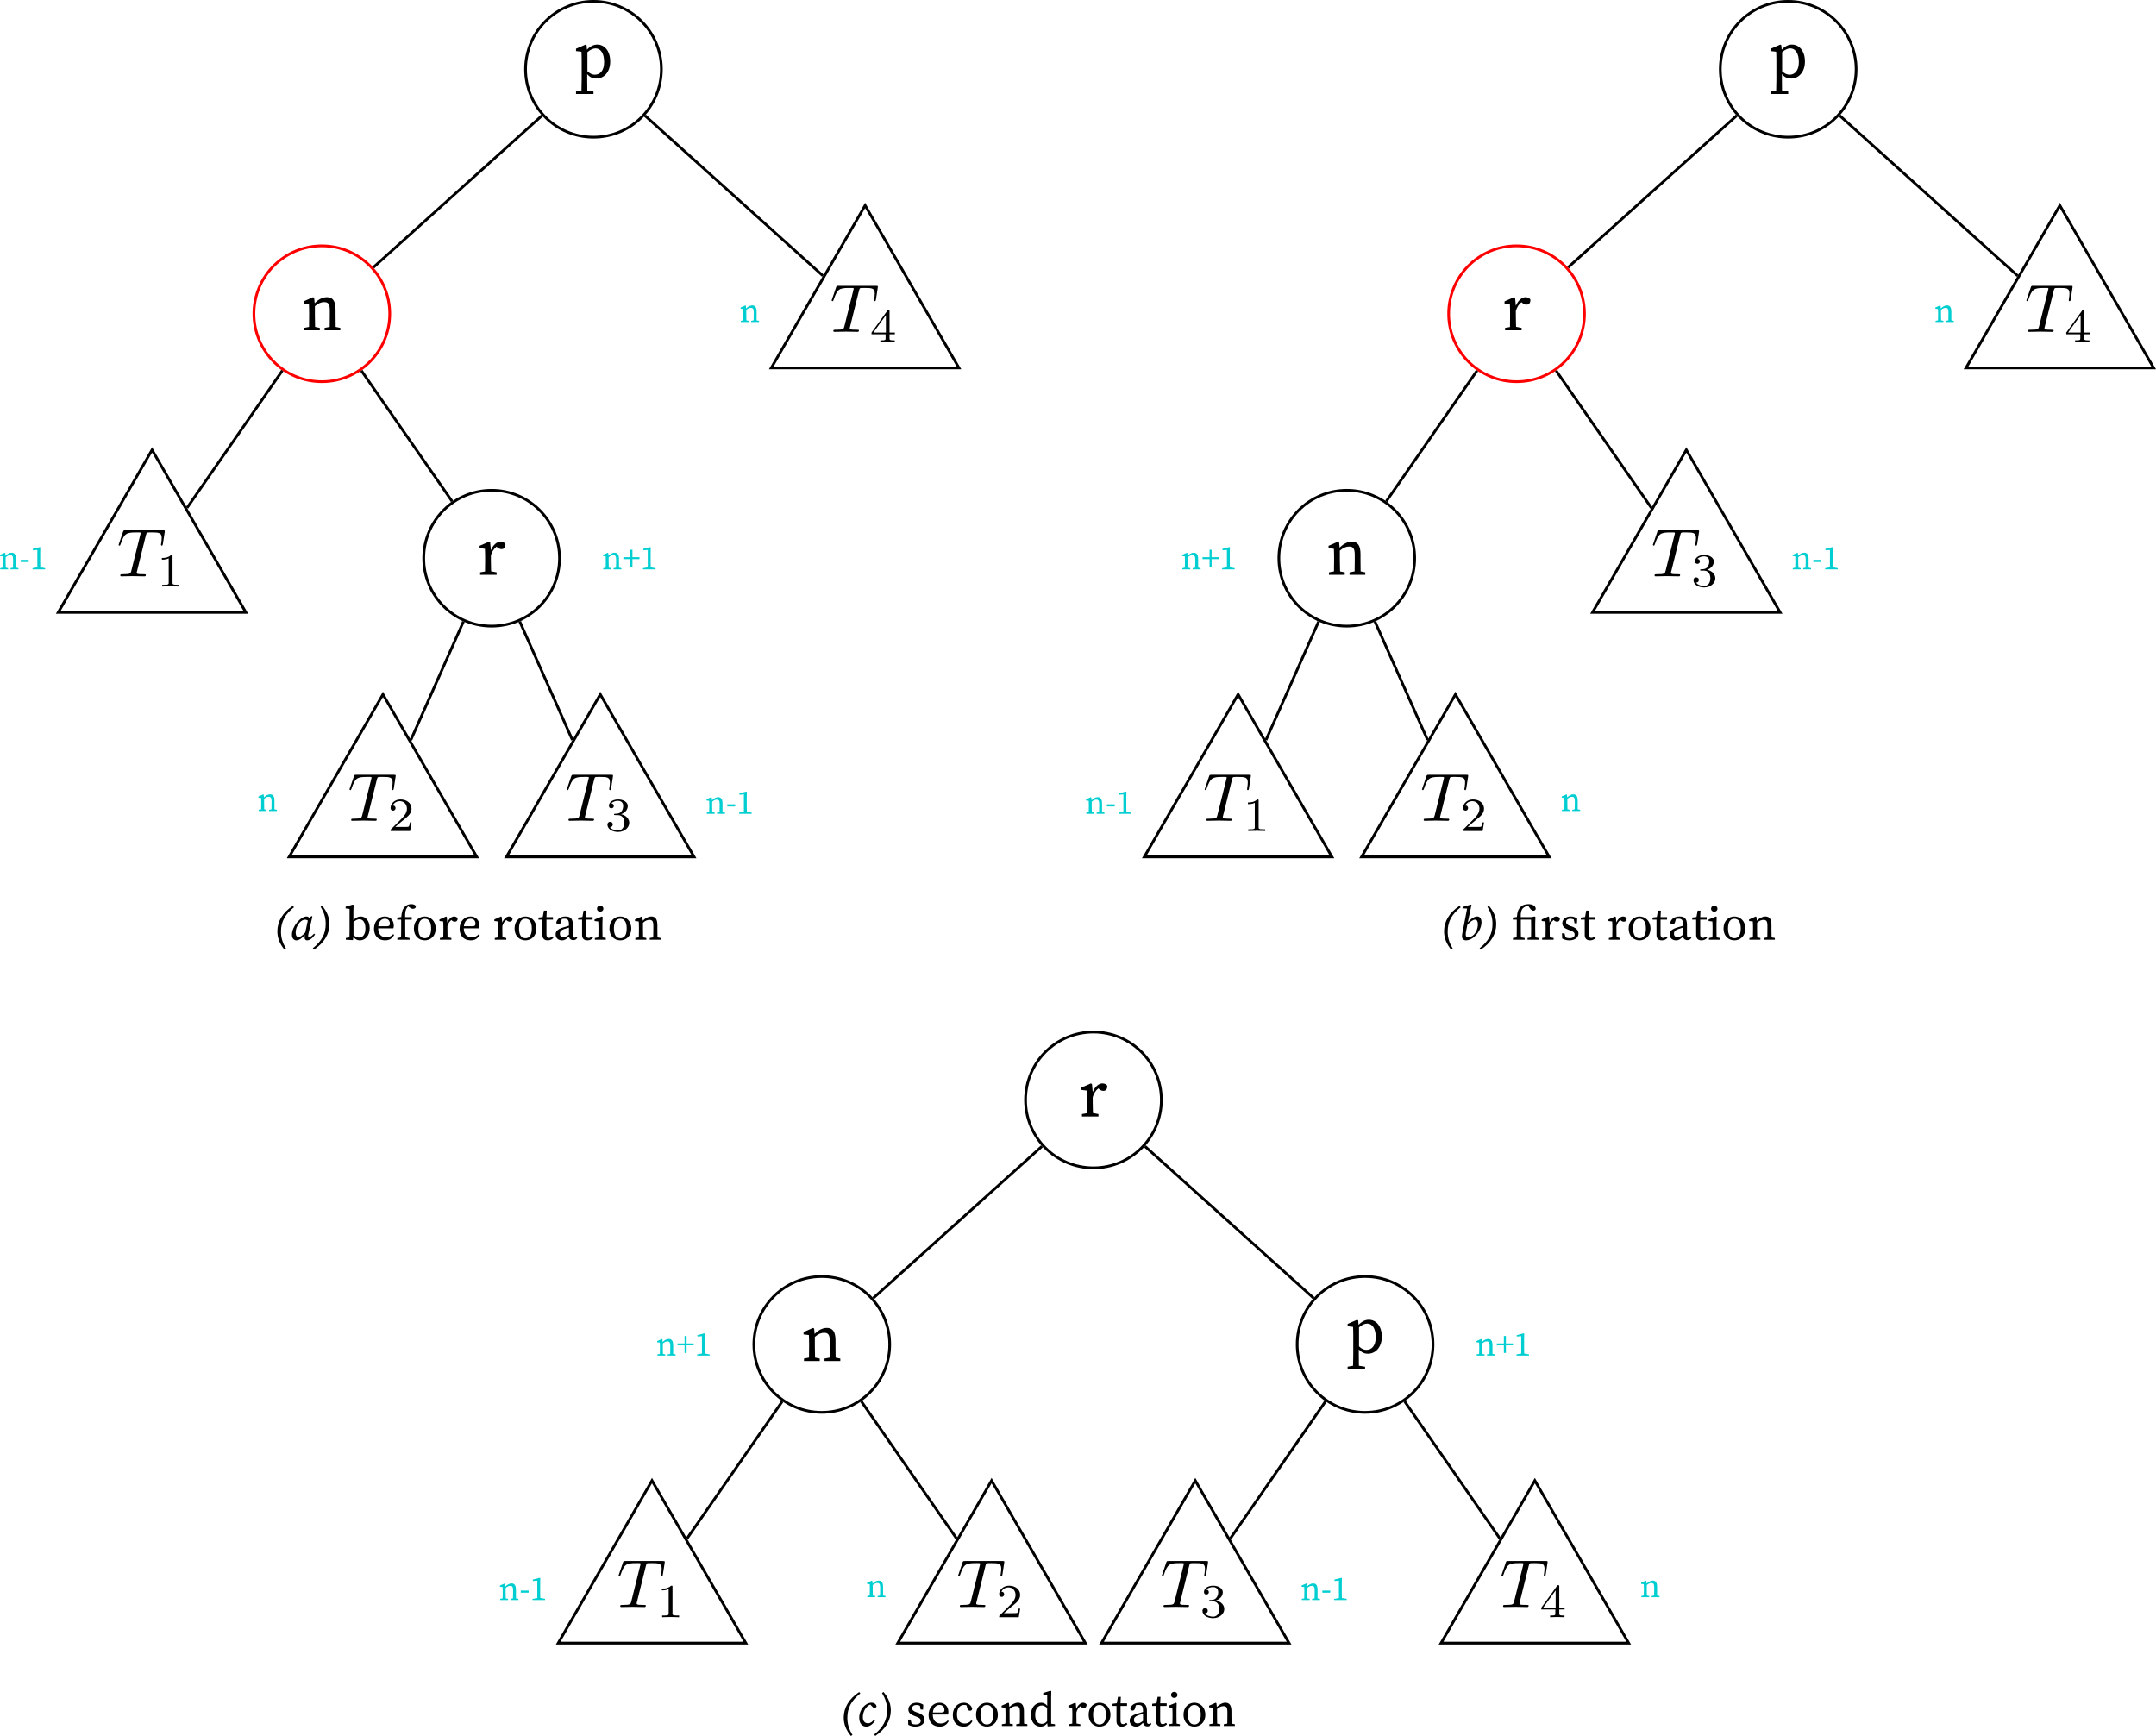 <?xml version="1.0" encoding="UTF-8" standalone="no"?>
<svg
   width="316.294pt"
   height="254.672pt"
   viewBox="0 0 316.294 254.672"
   version="1.1"
   id="svg153"
   sodipodi:docname="algo-zigzag-rotation-example-of-avl-tree.pdf"
   xmlns:inkscape="http://www.inkscape.org/namespaces/inkscape"
   xmlns:sodipodi="http://sodipodi.sourceforge.net/DTD/sodipodi-0.dtd"
   xmlns:xlink="http://www.w3.org/1999/xlink"
   xmlns="http://www.w3.org/2000/svg"
   xmlns:svg="http://www.w3.org/2000/svg">
  <sodipodi:namedview
     id="namedview153"
     pagecolor="#ffffff"
     bordercolor="#000000"
     borderopacity="0.25"
     inkscape:showpageshadow="2"
     inkscape:pageopacity="0.0"
     inkscape:pagecheckerboard="0"
     inkscape:deskcolor="#d1d1d1"
     inkscape:document-units="pt" />
  <defs
     id="defs31">
    <g
       id="g30">
      <g
         id="glyph-0-0">
        <path
           d="m 0.344,2.391 h 2.562 V 2.031 L 2,1.891 c 0,-0.562 -0.016,-1.094 -0.016,-1.625 v -0.781 C 2.406,-0.031 2.844,0.125 3.312,0.125 c 1.156,0 2.047,-0.969 2.047,-2.5 0,-1.547 -0.828,-2.484 -1.906,-2.484 -0.516,0 -1.016,0.234 -1.5,0.75 L 1.891,-4.766 1.75,-4.859 0.344,-4.25 v 0.344 l 0.797,0.094 c 0.016,0.391 0.031,0.688 0.031,1.234 V 0.281 c 0,0.531 -0.016,1.078 -0.031,1.609 L 0.344,2.031 Z m 2.875,-6.688 c 0.734,0 1.25,0.719 1.25,2 0,1.281 -0.609,1.859 -1.359,1.859 -0.375,0 -0.734,-0.156 -1.094,-0.516 V -3.75 c 0.5,-0.422 0.891,-0.547 1.203,-0.547 z m 0,0"
           id="path1" />
      </g>
      <g
         id="glyph-0-1">
        <path
           d="m 0.406,0 h 2.312 V -0.359 L 2.031,-0.5 C 2.016,-1 2,-1.656 2,-2.094 v -1.453 c 0.516,-0.422 0.906,-0.594 1.359,-0.594 0.594,0 0.828,0.281 0.828,1.203 v 0.844 c 0,0.453 -0.016,1.109 -0.016,1.594 l -0.75,0.141 V 0 h 2.312 V -0.359 L 5.047,-0.5 C 5.031,-1 5.031,-1.641 5.031,-2.094 v -0.922 c 0,-1.312 -0.422,-1.844 -1.281,-1.844 -0.625,0 -1.297,0.359 -1.781,0.891 L 1.891,-4.766 1.734,-4.859 0.344,-4.25 v 0.344 L 1.125,-3.812 c 0.016,0.391 0.031,0.688 0.031,1.234 V -2.094 C 1.156,-1.641 1.141,-1 1.141,-0.5 L 0.406,-0.359 Z m 0,0"
           id="path2" />
      </g>
      <g
         id="glyph-0-2">
        <path
           d="M 0.422,0 H 2.844 v -0.359 l -0.812,-0.156 C 2.016,-1 2,-1.656 2,-2.094 v -0.75 C 2.172,-3.406 2.438,-3.828 2.828,-4.125 l 0.125,0.109 c 0.188,0.156 0.375,0.25 0.609,0.25 0.391,0 0.578,-0.266 0.578,-0.734 -0.109,-0.219 -0.406,-0.359 -0.719,-0.359 -0.531,0 -1.094,0.469 -1.422,1.266 L 1.891,-4.766 1.734,-4.859 0.344,-4.25 v 0.344 L 1.125,-3.812 c 0.016,0.391 0.031,0.688 0.031,1.234 v 0.484 c 0,0.453 -0.016,1.109 -0.016,1.609 l -0.719,0.125 z m 0,0"
           id="path3" />
      </g>
      <g
         id="glyph-1-0">
        <path
           d="m 4.25,-6.047 c 0.078,-0.281 0.109,-0.344 0.234,-0.375 0.094,-0.016 0.422,-0.016 0.625,-0.016 1.016,0 1.453,0.031 1.453,0.812 0,0.156 -0.031,0.547 -0.078,0.797 0,0.047 -0.031,0.156 -0.031,0.188 0,0.062 0.031,0.141 0.125,0.141 0.109,0 0.125,-0.078 0.156,-0.234 L 7,-6.469 C 7.016,-6.516 7.016,-6.609 7.016,-6.641 7.016,-6.75 6.922,-6.75 6.75,-6.75 H 1.219 c -0.234,0 -0.25,0.016 -0.328,0.203 l -0.594,1.75 c 0,0.016 -0.062,0.156 -0.062,0.188 0,0.047 0.062,0.109 0.125,0.109 0.094,0 0.109,-0.062 0.172,-0.219 C 1.062,-6.266 1.328,-6.438 2.797,-6.438 H 3.188 c 0.281,0 0.281,0.031 0.281,0.125 0,0.047 -0.031,0.172 -0.047,0.203 L 2.094,-0.781 C 2,-0.422 1.969,-0.312 0.906,-0.312 c -0.359,0 -0.422,0 -0.422,0.188 C 0.484,0 0.594,0 0.656,0 c 0.266,0 0.547,-0.016 0.812,-0.016 0.281,0 0.578,-0.016 0.859,-0.016 0.281,0 0.547,0.016 0.828,0.016 C 3.438,-0.016 3.734,0 4.016,0 c 0.094,0 0.219,0 0.219,-0.203 0,-0.109 -0.078,-0.109 -0.344,-0.109 -0.234,0 -0.375,0 -0.625,-0.016 -0.297,-0.031 -0.375,-0.062 -0.375,-0.219 0,-0.016 0,-0.062 0.047,-0.203 z m 0,0"
           id="path4" />
      </g>
      <g
         id="glyph-2-0">
        <path
           d="m 2.328,-4.438 c 0,-0.188 0,-0.188 -0.203,-0.188 -0.453,0.438 -1.078,0.438 -1.359,0.438 v 0.25 c 0.156,0 0.625,0 1,-0.188 v 3.547 c 0,0.234 0,0.328 -0.688,0.328 H 0.812 V 0 c 0.125,0 0.984,-0.031 1.234,-0.031 0.219,0 1.094,0.031 1.25,0.031 V -0.25 H 3.031 c -0.703,0 -0.703,-0.094 -0.703,-0.328 z m 0,0"
           id="path5" />
      </g>
      <g
         id="glyph-2-1">
        <path
           d="M 3.516,-1.266 H 3.281 c -0.016,0.156 -0.094,0.562 -0.188,0.625 C 3.047,-0.594 2.516,-0.594 2.406,-0.594 H 1.125 c 0.734,-0.641 0.984,-0.844 1.391,-1.172 0.516,-0.406 1,-0.844 1,-1.5 0,-0.844 -0.734,-1.359 -1.625,-1.359 -0.859,0 -1.453,0.609 -1.453,1.25 0,0.344 0.297,0.391 0.375,0.391 0.156,0 0.359,-0.125 0.359,-0.375 0,-0.125 -0.047,-0.375 -0.406,-0.375 C 0.984,-4.219 1.453,-4.375 1.781,-4.375 c 0.703,0 1.062,0.547 1.062,1.109 0,0.609 -0.438,1.078 -0.656,1.328 L 0.516,-0.266 C 0.438,-0.203 0.438,-0.188 0.438,0 h 2.875 z m 0,0"
           id="path6" />
      </g>
      <g
         id="glyph-2-2">
        <path
           d="m 1.906,-2.328 c 0.547,0 0.938,0.375 0.938,1.125 0,0.859 -0.516,1.125 -0.906,1.125 -0.281,0 -0.906,-0.078 -1.188,-0.5 0.328,0 0.406,-0.234 0.406,-0.391 0,-0.219 -0.172,-0.375 -0.391,-0.375 -0.188,0 -0.391,0.125 -0.391,0.406 0,0.656 0.719,1.078 1.562,1.078 0.969,0 1.641,-0.656 1.641,-1.344 0,-0.547 -0.438,-1.094 -1.203,-1.25 0.719,-0.266 0.984,-0.781 0.984,-1.219 0,-0.547 -0.625,-0.953 -1.406,-0.953 -0.766,0 -1.359,0.375 -1.359,0.938 0,0.234 0.156,0.359 0.359,0.359 0.219,0 0.359,-0.156 0.359,-0.344 0,-0.203 -0.141,-0.359 -0.359,-0.375 0.25,-0.297 0.719,-0.375 0.984,-0.375 0.312,0 0.75,0.156 0.75,0.75 0,0.297 -0.094,0.625 -0.281,0.828 -0.219,0.266 -0.422,0.281 -0.766,0.312 -0.172,0.016 -0.188,0.016 -0.219,0.016 -0.016,0 -0.078,0.016 -0.078,0.094 0,0.094 0.062,0.094 0.188,0.094 z m 0,0"
           id="path7" />
      </g>
      <g
         id="glyph-2-3">
        <path
           d="m 3.688,-1.141 v -0.25 H 2.906 V -4.5 c 0,-0.141 0,-0.203 -0.141,-0.203 -0.094,0 -0.125,0 -0.188,0.109 l -2.312,3.203 v 0.25 h 2.062 v 0.562 c 0,0.25 0,0.328 -0.578,0.328 H 1.562 V 0 C 1.922,-0.016 2.359,-0.031 2.609,-0.031 2.875,-0.031 3.312,-0.016 3.672,0 v -0.25 h -0.188 C 2.906,-0.25 2.906,-0.328 2.906,-0.578 v -0.562 z M 2.375,-3.938 v 2.547 H 0.531 Z m 0,0"
           id="path8" />
      </g>
      <g
         id="glyph-3-0">
        <path
           d="m 0.203,0 h 1.156 V -0.172 L 1.016,-0.25 C 1,-0.5 1,-0.828 1,-1.047 V -1.781 c 0.25,-0.203 0.453,-0.297 0.688,-0.297 0.281,0 0.406,0.156 0.406,0.609 v 0.422 c 0,0.234 0,0.547 -0.016,0.797 L 1.719,-0.172 V 0 H 2.875 V -0.172 L 2.516,-0.25 c 0,-0.25 0,-0.562 0,-0.797 v -0.469 c 0,-0.641 -0.219,-0.922 -0.641,-0.922 -0.312,0 -0.656,0.188 -0.891,0.453 L 0.938,-2.375 0.875,-2.438 0.172,-2.125 v 0.172 L 0.562,-1.906 c 0.016,0.203 0.016,0.344 0.016,0.625 v 0.234 c 0,0.219 0,0.547 -0.016,0.797 l -0.359,0.078 z m 0,0"
           id="path9" />
      </g>
      <g
         id="glyph-3-1">
        <path
           d="m 0.203,-1.078 h 1.156 v -0.312 h -1.156 z m 0,0"
           id="path10" />
      </g>
      <g
         id="glyph-3-2">
        <path
           d="m 0.375,0 h 1.844 v -0.172 l -0.703,-0.125 C 1.5,-0.547 1.5,-0.797 1.5,-1.047 V -2.5 L 1.516,-3.219 1.453,-3.266 0.422,-3 v 0.203 l 0.656,-0.047 v 1.797 c 0,0.25 0,0.5 0,0.75 l -0.703,0.125 z m 0,0"
           id="path11" />
      </g>
      <g
         id="glyph-3-3">
        <path
           d="M 1.172,-0.391 H 1.469 V -1.5 H 2.5 V -1.781 H 1.469 V -2.875 H 1.172 v 1.094 H 0.141 V -1.5 h 1.031 z m 0,0"
           id="path12" />
      </g>
      <g
         id="glyph-4-0">
        <path
           d="M 1.5,1.469 1.734,1.328 c -0.516,-0.875 -0.75,-1.594 -0.75,-2.531 0,-1.469 0.625,-2.547 1.906,-3.562 L 2.719,-4.969 c -1.516,1 -2.266,2.312 -2.266,3.75 0,1 0.375,1.859 1.047,2.688 z m 0,0"
           id="path13" />
      </g>
      <g
         id="glyph-4-1">
        <path
           d="M 0.734,-1.016 C 0.734,-1.625 1,-2.188 1.328,-2.531 1.578,-2.797 1.875,-2.938 2.094,-2.938 c 0.156,0 0.297,0.047 0.422,0.125 l -0.375,1.75 c -0.453,0.5 -0.75,0.672 -0.984,0.672 -0.25,0 -0.422,-0.203 -0.422,-0.625 z M 2.406,0.094 c 0.469,0 0.906,-0.453 1.172,-0.859 l -0.156,-0.125 c -0.25,0.297 -0.516,0.5 -0.688,0.5 -0.094,0 -0.172,-0.062 -0.172,-0.156 0,-0.078 0.016,-0.219 0.062,-0.391 l 0.562,-2.469 -0.125,-0.062 -0.328,0.25 C 2.625,-3.328 2.5,-3.406 2.344,-3.406 c -0.906,0 -2.156,1.469 -2.156,2.672 0,0.578 0.328,0.828 0.656,0.828 0.375,0 0.828,-0.312 1.219,-0.781 -0.016,0.125 -0.016,0.234 -0.016,0.375 0,0.281 0.172,0.406 0.359,0.406 z m 0,0"
           id="path14" />
      </g>
      <g
         id="glyph-4-2">
        <path
           d="M 0.984,-4.969 0.75,-4.828 C 1.266,-3.969 1.5,-3.25 1.5,-2.312 1.5,-0.844 0.891,0.234 -0.391,1.25 l 0.156,0.219 c 1.531,-1.016 2.281,-2.312 2.281,-3.75 0,-1.016 -0.375,-1.859 -1.062,-2.688 z m 0,0"
           id="path15" />
      </g>
      <g
         id="glyph-4-3">
        <path
           d="m 1.016,-0.719 c 0,-0.266 0.016,-0.438 0.141,-0.969 L 1.25,-2.172 C 1.688,-2.656 2.078,-2.938 2.391,-2.938 c 0.25,0 0.406,0.234 0.406,0.672 0,0.578 -0.234,1.172 -0.609,1.547 -0.266,0.234 -0.547,0.375 -0.828,0.375 -0.219,0 -0.344,-0.141 -0.344,-0.375 z m 0.031,0.812 c 1.141,0 2.281,-1.453 2.281,-2.641 0,-0.625 -0.297,-0.859 -0.625,-0.859 -0.422,0 -0.969,0.344 -1.391,0.891 L 1.859,-5.094 1.781,-5.156 0.578,-4.812 0.531,-4.609 1.219,-4.562 0.641,-1.578 c -0.094,0.469 -0.172,0.797 -0.172,1.094 0,0.359 0.266,0.578 0.578,0.578 z m 0,0"
           id="path16" />
      </g>
      <g
         id="glyph-4-4">
        <path
           d="m 1.297,0.094 c 0.469,0 0.984,-0.375 1.266,-0.875 l -0.172,-0.125 c -0.188,0.25 -0.469,0.516 -0.844,0.516 -0.453,0 -0.766,-0.297 -0.766,-0.906 0,-0.844 0.5,-1.625 1.094,-1.844 l 0.219,0.234 c 0.125,0.141 0.25,0.266 0.406,0.266 0.125,0 0.266,-0.078 0.297,-0.25 C 2.719,-3.188 2.469,-3.406 2.047,-3.406 1.156,-3.406 0.25,-2.391 0.25,-1.219 c 0,0.875 0.438,1.312 1.047,1.312 z m 0,0"
           id="path17" />
      </g>
      <g
         id="glyph-5-0">
        <path
           d="M 0.203,0 1.25,0.062 1.312,-0.406 c 0.297,0.391 0.625,0.5 0.953,0.5 0.828,0 1.438,-0.703 1.438,-1.781 0,-1.078 -0.578,-1.719 -1.312,-1.719 -0.391,0 -0.75,0.172 -1.078,0.547 v -1.25 l 0.031,-0.984 -0.109,-0.062 -1.062,0.312 v 0.25 L 0.75,-4.516 v 3.047 c 0,0.312 -0.016,0.781 -0.016,1.125 L 0.203,-0.25 Z M 2.188,-3 c 0.531,0 0.891,0.484 0.891,1.375 0,0.891 -0.422,1.312 -0.922,1.312 -0.25,0 -0.547,-0.109 -0.828,-0.375 V -2.594 C 1.703,-2.906 1.984,-3 2.188,-3 Z m 0,0"
           id="path18" />
      </g>
      <g
         id="glyph-5-1">
        <path
           d="m 1.906,-3.078 c 0.453,0 0.734,0.266 0.734,0.75 0,0.203 -0.078,0.359 -0.453,0.359 h -1.25 c 0.094,-0.812 0.547,-1.109 0.969,-1.109 z M 1.938,0.094 c 0.703,0 1.047,-0.312 1.328,-0.797 L 3.125,-0.812 C 2.844,-0.5 2.516,-0.359 2.094,-0.359 1.375,-0.359 0.938,-0.812 0.922,-1.672 H 3.156 c 0.031,-0.094 0.062,-0.234 0.062,-0.391 0,-0.844 -0.578,-1.344 -1.312,-1.344 -0.875,0 -1.594,0.719 -1.594,1.797 0,1.062 0.641,1.703 1.625,1.703 z m 0,0"
           id="path19" />
      </g>
      <g
         id="glyph-5-2">
        <path
           d="m 0.25,0 h 1.797 v -0.25 l -0.625,-0.109 C 1.422,-0.719 1.406,-1.094 1.406,-1.469 V -2.938 h 0.953 v -0.375 H 1.391 C 1.375,-4.047 1.469,-4.391 1.641,-4.656 1.719,-4.766 1.781,-4.844 1.859,-4.891 L 2.047,-4.75 c 0.172,0.141 0.328,0.219 0.5,0.219 0.25,0 0.406,-0.141 0.422,-0.312 -0.062,-0.281 -0.344,-0.375 -0.672,-0.375 -0.312,0 -0.625,0.078 -0.906,0.344 C 1,-4.5 0.891,-4.062 0.828,-3.328 L 0.234,-3.25 v 0.312 H 0.812 v 1.469 c 0,0.375 0,0.75 -0.016,1.125 L 0.25,-0.25 Z m 0,0"
           id="path20" />
      </g>
      <g
         id="glyph-5-3">
        <path
           d="m 1.906,0.094 c 0.812,0 1.609,-0.578 1.609,-1.734 0,-1.156 -0.812,-1.766 -1.609,-1.766 -0.812,0 -1.594,0.609 -1.594,1.766 0,1.156 0.781,1.734 1.594,1.734 z m 0,-0.312 c -0.609,0 -0.938,-0.484 -0.938,-1.422 0,-0.938 0.328,-1.438 0.938,-1.438 0.609,0 0.938,0.5 0.938,1.438 0,0.938 -0.328,1.422 -0.938,1.422 z m 0,0"
           id="path21" />
      </g>
      <g
         id="glyph-5-4">
        <path
           d="m 0.297,0 h 1.688 v -0.25 l -0.562,-0.109 C 1.406,-0.703 1.406,-1.156 1.406,-1.469 v -0.516 c 0.109,-0.406 0.297,-0.688 0.578,-0.906 L 2.062,-2.812 c 0.125,0.109 0.266,0.172 0.422,0.172 0.281,0 0.422,-0.172 0.422,-0.5 C 2.812,-3.297 2.609,-3.406 2.391,-3.406 c -0.375,0 -0.766,0.344 -1,0.891 L 1.312,-3.328 1.219,-3.406 0.234,-2.969 v 0.234 l 0.547,0.062 c 0.016,0.281 0.031,0.484 0.031,0.875 v 0.328 c 0,0.312 -0.016,0.781 -0.016,1.125 l -0.5,0.094 z m 0,0"
           id="path22" />
      </g>
      <g
         id="glyph-5-5">
        <path
           d="m 1.422,0.094 c 0.359,0 0.641,-0.141 0.828,-0.375 L 2.078,-0.453 c -0.172,0.125 -0.312,0.188 -0.469,0.188 -0.234,0 -0.375,-0.156 -0.375,-0.516 V -2.938 H 2.188 v -0.375 H 1.234 L 1.281,-4.266 H 0.859 L 0.688,-3.328 0.062,-3.25 v 0.312 h 0.578 v 1.641 c 0,0.266 0,0.422 0,0.594 0,0.547 0.297,0.797 0.781,0.797 z m 0,0"
           id="path23" />
      </g>
      <g
         id="glyph-5-6">
        <path
           d="m 2.906,0.062 c 0.234,0 0.438,-0.078 0.594,-0.359 l -0.141,-0.156 c -0.062,0.094 -0.141,0.156 -0.266,0.156 -0.156,0 -0.25,-0.109 -0.25,-0.406 V -2.188 c 0,-0.875 -0.344,-1.219 -1.078,-1.219 -0.719,0 -1.234,0.344 -1.359,0.875 0.016,0.172 0.125,0.281 0.328,0.281 0.188,0 0.297,-0.125 0.359,-0.328 l 0.125,-0.453 C 1.375,-3.078 1.5,-3.078 1.609,-3.078 c 0.453,0 0.656,0.172 0.656,0.844 v 0.188 C 2,-1.969 1.734,-1.891 1.469,-1.812 0.5,-1.531 0.312,-1.172 0.312,-0.781 c 0,0.578 0.422,0.875 0.938,0.875 0.406,0 0.641,-0.188 1.016,-0.562 C 2.328,-0.141 2.562,0.062 2.906,0.062 Z M 0.938,-0.875 c 0,-0.219 0.047,-0.5 0.688,-0.703 0.203,-0.062 0.422,-0.141 0.641,-0.203 v 1.047 C 1.844,-0.438 1.703,-0.375 1.484,-0.375 c -0.312,0 -0.547,-0.141 -0.547,-0.5 z m 0,0"
           id="path24" />
      </g>
      <g
         id="glyph-5-7">
        <path
           d="M 0.25,0 H 1.859 V -0.25 L 1.375,-0.344 c 0,-0.359 -0.016,-0.812 -0.016,-1.125 v -0.922 l 0.031,-0.938 -0.109,-0.078 -1.078,0.438 v 0.234 L 0.75,-2.672 c 0.016,0.281 0.031,0.5 0.031,0.875 v 0.328 c 0,0.312 -0.016,0.766 -0.016,1.125 L 0.25,-0.25 Z M 1.031,-4.109 C 1.297,-4.109 1.5,-4.281 1.5,-4.547 1.5,-4.812 1.297,-5 1.031,-5 0.766,-5 0.562,-4.812 0.562,-4.547 c 0,0.266 0.203,0.438 0.469,0.438 z m 0,0"
           id="path25" />
      </g>
      <g
         id="glyph-5-8">
        <path
           d="M 0.281,0 H 1.891 V -0.25 L 1.422,-0.344 C 1.406,-0.703 1.406,-1.156 1.406,-1.469 V -2.484 C 1.75,-2.781 2.031,-2.906 2.344,-2.906 c 0.422,0 0.578,0.203 0.578,0.844 v 0.594 c 0,0.328 0,0.781 -0.016,1.125 L 2.391,-0.25 V 0 h 1.625 V -0.25 L 3.531,-0.344 C 3.516,-0.703 3.516,-1.141 3.516,-1.469 v -0.641 c 0,-0.922 -0.297,-1.297 -0.891,-1.297 -0.438,0 -0.906,0.266 -1.25,0.625 L 1.312,-3.328 1.219,-3.406 0.234,-2.969 v 0.234 l 0.547,0.062 c 0.016,0.281 0.031,0.484 0.031,0.875 v 0.328 c 0,0.312 -0.016,0.766 -0.016,1.125 L 0.281,-0.25 Z m 0,0"
           id="path26" />
      </g>
      <g
         id="glyph-5-9">
        <path
           d="M 0.25,0 H 1.969 V -0.25 L 1.422,-0.344 c 0,-0.375 -0.016,-0.75 -0.016,-1.125 V -2.938 h 1.5 c 0.016,0.359 0.016,0.625 0.016,1.125 v 0.344 c 0,0.312 0,0.766 -0.016,1.125 L 2.391,-0.25 V 0 h 1.625 V -0.25 L 3.531,-0.344 c 0,-0.359 -0.016,-0.812 -0.016,-1.125 v -0.922 l 0.031,-0.938 L 3.438,-3.406 2.906,-3.312 H 1.391 C 1.375,-3.969 1.469,-4.375 1.703,-4.609 1.906,-4.812 2.172,-4.938 2.5,-4.969 l 0.297,0.438 C 2.938,-4.359 3.078,-4.25 3.25,-4.25 c 0.188,0 0.312,-0.125 0.344,-0.266 0,-0.438 -0.469,-0.703 -1.078,-0.703 -0.438,0 -0.875,0.125 -1.125,0.391 -0.359,0.359 -0.5,0.703 -0.562,1.5 L 0.234,-3.25 v 0.312 H 0.812 v 1.469 c 0,0.375 0,0.75 -0.016,1.125 L 0.25,-0.25 Z m 0,0"
           id="path27" />
      </g>
      <g
         id="glyph-5-10">
        <path
           d="m 1.391,0.094 c 0.906,0 1.359,-0.469 1.359,-1 0,-0.438 -0.266,-0.766 -0.953,-1.031 L 1.578,-2 C 1.094,-2.188 0.938,-2.297 0.938,-2.609 c 0,-0.281 0.219,-0.469 0.641,-0.469 0.172,0 0.328,0.047 0.484,0.109 l 0.109,0.562 H 2.531 L 2.562,-3.109 C 2.266,-3.297 1.969,-3.406 1.594,-3.406 c -0.781,0 -1.219,0.484 -1.219,0.984 0,0.484 0.328,0.75 0.844,0.938 l 0.328,0.125 c 0.438,0.156 0.641,0.312 0.641,0.609 0,0.312 -0.25,0.531 -0.781,0.531 -0.203,0 -0.391,-0.047 -0.562,-0.125 L 0.703,-0.938 h -0.375 l 0.031,0.766 C 0.703,0 1,0.094 1.391,0.094 Z m 0,0"
           id="path28" />
      </g>
      <g
         id="glyph-5-11">
        <path
           d="m 1.891,0.094 c 0.656,0 1.016,-0.281 1.297,-0.797 l -0.156,-0.125 c -0.312,0.375 -0.625,0.469 -0.969,0.469 -0.641,0 -1.141,-0.391 -1.141,-1.328 0,-0.906 0.438,-1.391 1.031,-1.391 0.109,0 0.234,0.016 0.375,0.047 l 0.125,0.469 C 2.5,-2.375 2.594,-2.234 2.844,-2.234 3.016,-2.234 3.125,-2.312 3.156,-2.5 3.062,-3.016 2.547,-3.406 1.922,-3.406 c -0.844,0 -1.609,0.672 -1.609,1.797 0,1.062 0.594,1.703 1.578,1.703 z m 0,0"
           id="path29" />
      </g>
      <g
         id="glyph-5-12">
        <path
           d="M 0.938,-1.641 C 0.938,-2.578 1.391,-3 1.906,-3 2.125,-3 2.375,-2.922 2.688,-2.641 v 1.938 C 2.438,-0.422 2.219,-0.312 1.906,-0.312 1.359,-0.312 0.938,-0.719 0.938,-1.641 Z M 2.766,0.062 3.844,0 v -0.25 l -0.562,-0.078 v -3.781 L 3.297,-5.094 3.203,-5.156 2.125,-4.844 v 0.25 l 0.578,0.078 v 1.562 C 2.422,-3.297 2.125,-3.406 1.797,-3.406 c -0.844,0 -1.484,0.719 -1.484,1.781 0,1.016 0.578,1.719 1.422,1.719 0.438,0 0.734,-0.188 0.969,-0.5 z m 0,0"
           id="path30" />
      </g>
    </g>
    <clipPath
       id="clip-0">
      <path
         clip-rule="nonzero"
         d="m 296,24 h 36.281 V 60 H 296 Z m 0,0"
         id="path31" />
    </clipPath>
  </defs>
  <path
     fill="none"
     stroke-width="0.399"
     stroke-linecap="butt"
     stroke-linejoin="miter"
     stroke="#000000"
     stroke-opacity="1"
     stroke-miterlimit="10"
     d="m 97.027,10.16 c 0,-5.5 -4.461,-9.961 -9.961,-9.961 -5.504,0 -9.965,4.461 -9.965,9.961 0,5.504 4.461,9.965 9.965,9.965 5.5,0 9.961,-4.461 9.961,-9.965 z m 0,0"
     id="path32" />
  <g
     fill="#000000"
     fill-opacity="1"
     id="g32"
     transform="translate(-13.797,3.0997735e-5)">
    <use
       xlink:href="#glyph-0-0"
       x="97.958"
       y="11.398"
       id="use32" />
  </g>
  <path
     fill="none"
     stroke-width="0.399"
     stroke-linecap="butt"
     stroke-linejoin="miter"
     stroke="#ff0000"
     stroke-opacity="1"
     stroke-miterlimit="10"
     d="m 57.176,46.027 c 0,-5.5 -4.461,-9.961 -9.961,-9.961 -5.504,0 -9.965,4.461 -9.965,9.961 0,5.504 4.461,9.965 9.965,9.965 5.5,0 9.961,-4.461 9.961,-9.965 z m 0,0"
     id="path33" />
  <g
     fill="#000000"
     fill-opacity="1"
     id="g33"
     transform="translate(-13.797,3.0997735e-5)">
    <use
       xlink:href="#glyph-0-1"
       x="57.993"
       y="48.459"
       id="use33" />
  </g>
  <path
     fill="none"
     stroke-width="0.399"
     stroke-linecap="butt"
     stroke-linejoin="miter"
     stroke="#000000"
     stroke-opacity="1"
     stroke-miterlimit="10"
     d="M 79.512,16.961 54.766,39.23"
     id="path34" />
  <path
     fill="none"
     stroke-width="0.399"
     stroke-linecap="butt"
     stroke-linejoin="miter"
     stroke="#000000"
     stroke-opacity="1"
     stroke-miterlimit="10"
     d="M 22.309,66 8.543,89.84 h 27.527 z m 0,0"
     id="path35" />
  <g
     fill="#000000"
     fill-opacity="1"
     id="g35"
     transform="translate(-13.797,3.0997735e-5)">
    <use
       xlink:href="#glyph-1-0"
       x="30.959"
       y="84.55"
       id="use35" />
  </g>
  <g
     fill="#000000"
     fill-opacity="1"
     id="g36"
     transform="translate(-13.797,3.0997735e-5)">
    <use
       xlink:href="#glyph-2-0"
       x="36.781"
       y="86.044"
       id="use36" />
  </g>
  <path
     fill="none"
     stroke-width="0.399"
     stroke-linecap="butt"
     stroke-linejoin="miter"
     stroke="#000000"
     stroke-opacity="1"
     stroke-miterlimit="10"
     d="m 41.418,54.375 -13.977,20.125"
     id="path36" />
  <path
     fill="none"
     stroke-width="0.399"
     stroke-linecap="butt"
     stroke-linejoin="miter"
     stroke="#000000"
     stroke-opacity="1"
     stroke-miterlimit="10"
     d="m 82.082,81.895 c 0,-5.504 -4.457,-9.965 -9.961,-9.965 -5.504,0 -9.961,4.461 -9.961,9.965 0,5.5 4.457,9.961 9.961,9.961 5.504,0 9.961,-4.461 9.961,-9.961 z m 0,0"
     id="path37" />
  <g
     fill="#000000"
     fill-opacity="1"
     id="g37"
     transform="translate(-13.797,3.0997735e-5)">
    <use
       xlink:href="#glyph-0-2"
       x="83.811"
       y="84.324"
       id="use37" />
  </g>
  <path
     fill="none"
     stroke-width="0.399"
     stroke-linecap="butt"
     stroke-linejoin="miter"
     stroke="#000000"
     stroke-opacity="1"
     stroke-miterlimit="10"
     d="m 53.012,54.375 13.312,19.172"
     id="path38" />
  <path
     fill="none"
     stroke-width="0.399"
     stroke-linecap="butt"
     stroke-linejoin="miter"
     stroke="#000000"
     stroke-opacity="1"
     stroke-miterlimit="10"
     d="m 56.18,101.867 -13.762,23.84 h 27.527 z m 0,0"
     id="path39" />
  <g
     fill="#000000"
     fill-opacity="1"
     id="g39"
     transform="translate(-13.797,3.0997735e-5)">
    <use
       xlink:href="#glyph-1-0"
       x="64.832"
       y="120.416"
       id="use39" />
  </g>
  <g
     fill="#000000"
     fill-opacity="1"
     id="g40"
     transform="translate(-13.797,3.0997735e-5)">
    <use
       xlink:href="#glyph-2-1"
       x="70.654"
       y="121.91"
       id="use40" />
  </g>
  <path
     fill="none"
     stroke-width="0.399"
     stroke-linecap="butt"
     stroke-linejoin="miter"
     stroke="#000000"
     stroke-opacity="1"
     stroke-miterlimit="10"
     d="m 67.992,91.18 -7.719,17.375"
     id="path40" />
  <path
     fill="none"
     stroke-width="0.399"
     stroke-linecap="butt"
     stroke-linejoin="miter"
     stroke="#000000"
     stroke-opacity="1"
     stroke-miterlimit="10"
     d="m 88.062,101.867 -13.766,23.84 h 27.527 z m 0,0"
     id="path41" />
  <g
     fill="#000000"
     fill-opacity="1"
     id="g41"
     transform="translate(-13.797,3.0997735e-5)">
    <use
       xlink:href="#glyph-1-0"
       x="96.713"
       y="120.416"
       id="use41" />
  </g>
  <g
     fill="#000000"
     fill-opacity="1"
     id="g42"
     transform="translate(-13.797,3.0997735e-5)">
    <use
       xlink:href="#glyph-2-2"
       x="102.535"
       y="121.91"
       id="use42" />
  </g>
  <path
     fill="none"
     stroke-width="0.399"
     stroke-linecap="butt"
     stroke-linejoin="miter"
     stroke="#000000"
     stroke-opacity="1"
     stroke-miterlimit="10"
     d="m 76.25,91.18 7.719,17.375"
     id="path42" />
  <path
     fill="none"
     stroke-width="0.399"
     stroke-linecap="butt"
     stroke-linejoin="miter"
     stroke="#000000"
     stroke-opacity="1"
     stroke-miterlimit="10"
     d="m 126.918,30.137 -13.766,23.836 h 27.527 z m 0,0"
     id="path43" />
  <g
     fill="#000000"
     fill-opacity="1"
     id="g43"
     transform="translate(-13.797,3.0997735e-5)">
    <use
       xlink:href="#glyph-1-0"
       x="135.567"
       y="48.684"
       id="use43" />
  </g>
  <g
     fill="#000000"
     fill-opacity="1"
     id="g44"
     transform="translate(-13.797,3.0997735e-5)">
    <use
       xlink:href="#glyph-2-3"
       x="141.389"
       y="50.179"
       id="use44" />
  </g>
  <path
     fill="none"
     stroke-width="0.399"
     stroke-linecap="butt"
     stroke-linejoin="miter"
     stroke="#000000"
     stroke-opacity="1"
     stroke-miterlimit="10"
     d="M 94.617,16.961 120.727,40.457"
     id="path44" />
  <g
     fill="#00ced1"
     fill-opacity="1"
     id="g47"
     transform="translate(-13.797,3.0997735e-5)">
    <use
       xlink:href="#glyph-3-0"
       x="13.625"
       y="83.524"
       id="use45" />
    <use
       xlink:href="#glyph-3-1"
       x="16.644"
       y="83.524"
       id="use46" />
    <use
       xlink:href="#glyph-3-2"
       x="18.198"
       y="83.524"
       id="use47" />
  </g>
  <g
     fill="#00ced1"
     fill-opacity="1"
     id="g48"
     transform="translate(-13.797,3.0997735e-5)">
    <use
       xlink:href="#glyph-3-0"
       x="51.543"
       y="118.974"
       id="use48" />
  </g>
  <g
     fill="#00ced1"
     fill-opacity="1"
     id="g51"
     transform="translate(-13.797,3.0997735e-5)">
    <use
       xlink:href="#glyph-3-0"
       x="117.276"
       y="119.39"
       id="use49" />
    <use
       xlink:href="#glyph-3-1"
       x="120.295"
       y="119.39"
       id="use50" />
    <use
       xlink:href="#glyph-3-2"
       x="121.849"
       y="119.39"
       id="use51" />
  </g>
  <g
     fill="#00ced1"
     fill-opacity="1"
     id="g52"
     transform="translate(-13.797,3.0997735e-5)">
    <use
       xlink:href="#glyph-3-0"
       x="122.278"
       y="47.243"
       id="use52" />
  </g>
  <g
     fill="#00ced1"
     fill-opacity="1"
     id="g55"
     transform="translate(-13.797,3.0997735e-5)">
    <use
       xlink:href="#glyph-3-0"
       x="102.091"
       y="83.525"
       id="use53" />
    <use
       xlink:href="#glyph-3-3"
       x="105.11"
       y="83.525"
       id="use54" />
    <use
       xlink:href="#glyph-3-2"
       x="107.75"
       y="83.525"
       id="use55" />
  </g>
  <g
     fill="#000000"
     fill-opacity="1"
     id="g56"
     transform="translate(-13.797,3.0997735e-5)">
    <use
       xlink:href="#glyph-4-0"
       x="54.033"
       y="137.86"
       id="use56" />
  </g>
  <g
     fill="#000000"
     fill-opacity="1"
     id="g58"
     transform="translate(-13.797,3.0997735e-5)">
    <use
       xlink:href="#glyph-4-1"
       x="56.439"
       y="137.86"
       id="use57" />
    <use
       xlink:href="#glyph-4-2"
       x="60.079"
       y="137.86"
       id="use58" />
  </g>
  <g
     fill="#000000"
     fill-opacity="1"
     id="g60"
     transform="translate(-13.797,3.0997735e-5)">
    <use
       xlink:href="#glyph-5-0"
       x="64.327"
       y="137.86"
       id="use59" />
    <use
       xlink:href="#glyph-5-1"
       x="68.351"
       y="137.86"
       id="use60" />
  </g>
  <g
     fill="#000000"
     fill-opacity="1"
     id="g61"
     transform="translate(-13.797,3.0997735e-5)">
    <use
       xlink:href="#glyph-5-2"
       x="71.838"
       y="137.86"
       id="use61" />
  </g>
  <g
     fill="#000000"
     fill-opacity="1"
     id="g63"
     transform="translate(-13.797,3.0997735e-5)">
    <use
       xlink:href="#glyph-5-3"
       x="74.202"
       y="137.86"
       id="use62" />
    <use
       xlink:href="#glyph-5-4"
       x="78.031"
       y="137.86"
       id="use63" />
  </g>
  <g
     fill="#000000"
     fill-opacity="1"
     id="g64"
     transform="translate(-13.797,3.0997735e-5)">
    <use
       xlink:href="#glyph-5-1"
       x="80.911"
       y="137.86"
       id="use64" />
  </g>
  <g
     fill="#000000"
     fill-opacity="1"
     id="g65"
     transform="translate(-13.797,3.0997735e-5)">
    <use
       xlink:href="#glyph-5-4"
       x="86.085"
       y="137.86"
       id="use65" />
  </g>
  <g
     fill="#000000"
     fill-opacity="1"
     id="g66"
     transform="translate(-13.797,3.0997735e-5)">
    <use
       xlink:href="#glyph-5-3"
       x="88.973"
       y="137.86"
       id="use66" />
  </g>
  <g
     fill="#000000"
     fill-opacity="1"
     id="g72"
     transform="translate(-13.797,3.0997735e-5)">
    <use
       xlink:href="#glyph-5-5"
       x="92.731"
       y="137.86"
       id="use67" />
    <use
       xlink:href="#glyph-5-6"
       x="94.998"
       y="137.86"
       id="use68" />
    <use
       xlink:href="#glyph-5-5"
       x="98.548"
       y="137.86"
       id="use69" />
    <use
       xlink:href="#glyph-5-7"
       x="100.814"
       y="137.86"
       id="use70" />
    <use
       xlink:href="#glyph-5-3"
       x="102.892"
       y="137.86"
       id="use71" />
    <use
       xlink:href="#glyph-5-8"
       x="106.721"
       y="137.86"
       id="use72" />
  </g>
  <path
     fill="none"
     stroke-width="0.399"
     stroke-linecap="butt"
     stroke-linejoin="miter"
     stroke="#000000"
     stroke-opacity="1"
     stroke-miterlimit="10"
     d="m 272.301,10.16 c 0,-5.5 -4.461,-9.961 -9.965,-9.961 -5.504,0 -9.961,4.461 -9.961,9.961 0,5.504 4.457,9.965 9.961,9.965 5.504,0 9.965,-4.461 9.965,-9.965 z m 0,0"
     id="path72" />
  <g
     fill="#000000"
     fill-opacity="1"
     id="g73"
     transform="translate(-13.797,3.0997735e-5)">
    <use
       xlink:href="#glyph-0-0"
       x="273.229"
       y="11.398"
       id="use73" />
  </g>
  <path
     fill="none"
     stroke-width="0.399"
     stroke-linecap="butt"
     stroke-linejoin="miter"
     stroke="#ff0000"
     stroke-opacity="1"
     stroke-miterlimit="10"
     d="m 232.449,46.027 c 0,-5.5 -4.461,-9.961 -9.965,-9.961 -5.5,0 -9.961,4.461 -9.961,9.961 0,5.504 4.461,9.965 9.961,9.965 5.504,0 9.965,-4.461 9.965,-9.965 z m 0,0"
     id="path73" />
  <g
     fill="#000000"
     fill-opacity="1"
     id="g74"
     transform="translate(-13.797,3.0997735e-5)">
    <use
       xlink:href="#glyph-0-2"
       x="234.176"
       y="48.459"
       id="use74" />
  </g>
  <path
     fill="none"
     stroke-width="0.399"
     stroke-linecap="butt"
     stroke-linejoin="miter"
     stroke="#000000"
     stroke-opacity="1"
     stroke-miterlimit="10"
     d="M 254.781,16.961 230.039,39.23"
     id="path74" />
  <path
     fill="none"
     stroke-width="0.399"
     stroke-linecap="butt"
     stroke-linejoin="miter"
     stroke="#000000"
     stroke-opacity="1"
     stroke-miterlimit="10"
     d="m 207.539,81.895 c 0,-5.504 -4.457,-9.965 -9.961,-9.965 -5.504,0 -9.961,4.461 -9.961,9.965 0,5.5 4.457,9.961 9.961,9.961 5.504,0 9.961,-4.461 9.961,-9.961 z m 0,0"
     id="path75" />
  <g
     fill="#000000"
     fill-opacity="1"
     id="g75"
     transform="translate(-13.797,3.0997735e-5)">
    <use
       xlink:href="#glyph-0-1"
       x="208.358"
       y="84.324"
       id="use75" />
  </g>
  <path
     fill="none"
     stroke-width="0.399"
     stroke-linecap="butt"
     stroke-linejoin="miter"
     stroke="#000000"
     stroke-opacity="1"
     stroke-miterlimit="10"
     d="M 216.688,54.375 203.375,73.547"
     id="path76" />
  <path
     fill="none"
     stroke-width="0.399"
     stroke-linecap="butt"
     stroke-linejoin="miter"
     stroke="#000000"
     stroke-opacity="1"
     stroke-miterlimit="10"
     d="M 181.637,101.867 167.875,125.707 h 27.527 z m 0,0"
     id="path77" />
  <g
     fill="#000000"
     fill-opacity="1"
     id="g77"
     transform="translate(-13.797,3.0997735e-5)">
    <use
       xlink:href="#glyph-1-0"
       x="190.29"
       y="120.416"
       id="use77" />
  </g>
  <g
     fill="#000000"
     fill-opacity="1"
     id="g78"
     transform="translate(-13.797,3.0997735e-5)">
    <use
       xlink:href="#glyph-2-0"
       x="196.112"
       y="121.91"
       id="use78" />
  </g>
  <path
     fill="none"
     stroke-width="0.399"
     stroke-linecap="butt"
     stroke-linejoin="miter"
     stroke="#000000"
     stroke-opacity="1"
     stroke-miterlimit="10"
     d="m 193.449,91.18 -7.719,17.375"
     id="path78" />
  <path
     fill="none"
     stroke-width="0.399"
     stroke-linecap="butt"
     stroke-linejoin="miter"
     stroke="#000000"
     stroke-opacity="1"
     stroke-miterlimit="10"
     d="m 213.52,101.867 -13.766,23.84 h 27.527 z m 0,0"
     id="path79" />
  <g
     fill="#000000"
     fill-opacity="1"
     id="g79"
     transform="translate(-13.797,3.0997735e-5)">
    <use
       xlink:href="#glyph-1-0"
       x="222.171"
       y="120.416"
       id="use79" />
  </g>
  <g
     fill="#000000"
     fill-opacity="1"
     id="g80"
     transform="translate(-13.797,3.0997735e-5)">
    <use
       xlink:href="#glyph-2-1"
       x="227.993"
       y="121.91"
       id="use80" />
  </g>
  <path
     fill="none"
     stroke-width="0.399"
     stroke-linecap="butt"
     stroke-linejoin="miter"
     stroke="#000000"
     stroke-opacity="1"
     stroke-miterlimit="10"
     d="m 201.707,91.18 7.719,17.375"
     id="path80" />
  <path
     fill="none"
     stroke-width="0.399"
     stroke-linecap="butt"
     stroke-linejoin="miter"
     stroke="#000000"
     stroke-opacity="1"
     stroke-miterlimit="10"
     d="m 247.391,66 -13.762,23.84 h 27.527 z m 0,0"
     id="path81" />
  <g
     fill="#000000"
     fill-opacity="1"
     id="g81"
     transform="translate(-13.797,3.0997735e-5)">
    <use
       xlink:href="#glyph-1-0"
       x="256.044"
       y="84.55"
       id="use81" />
  </g>
  <g
     fill="#000000"
     fill-opacity="1"
     id="g82"
     transform="translate(-13.797,3.0997735e-5)">
    <use
       xlink:href="#glyph-2-2"
       x="261.866"
       y="86.044"
       id="use82" />
  </g>
  <path
     fill="none"
     stroke-width="0.399"
     stroke-linecap="butt"
     stroke-linejoin="miter"
     stroke="#000000"
     stroke-opacity="1"
     stroke-miterlimit="10"
     d="m 228.281,54.375 13.977,20.125"
     id="path82" />
  <g
     clip-path="url(#clip-0)"
     id="g83"
     transform="translate(-13.797,3.0997735e-5)">
    <path
       fill="none"
       stroke-width="0.399"
       stroke-linecap="butt"
       stroke-linejoin="miter"
       stroke="#000000"
       stroke-opacity="1"
       stroke-miterlimit="10"
       d="M 39.851,-19.975 26.086,-43.811 h 27.527 z m 0,0"
       transform="matrix(1,0,0,-1,276.133,10.162)"
       id="path83" />
  </g>
  <g
     fill="#000000"
     fill-opacity="1"
     id="g84"
     transform="translate(-13.797,3.0997735e-5)">
    <use
       xlink:href="#glyph-1-0"
       x="310.838"
       y="48.684"
       id="use83" />
  </g>
  <g
     fill="#000000"
     fill-opacity="1"
     id="g85"
     transform="translate(-13.797,3.0997735e-5)">
    <use
       xlink:href="#glyph-2-3"
       x="316.66"
       y="50.179"
       id="use84" />
  </g>
  <path
     fill="none"
     stroke-width="0.399"
     stroke-linecap="butt"
     stroke-linejoin="miter"
     stroke="#000000"
     stroke-opacity="1"
     stroke-miterlimit="10"
     d="m 269.891,16.961 26.105,23.496"
     id="path85" />
  <g
     fill="#00ced1"
     fill-opacity="1"
     id="g87"
     transform="translate(-13.797,3.0997735e-5)">
    <use
       xlink:href="#glyph-3-0"
       x="172.956"
       y="119.39"
       id="use85" />
    <use
       xlink:href="#glyph-3-1"
       x="175.975"
       y="119.39"
       id="use86" />
    <use
       xlink:href="#glyph-3-2"
       x="177.529"
       y="119.39"
       id="use87" />
  </g>
  <g
     fill="#00ced1"
     fill-opacity="1"
     id="g88"
     transform="translate(-13.797,3.0997735e-5)">
    <use
       xlink:href="#glyph-3-0"
       x="242.734"
       y="118.974"
       id="use88" />
  </g>
  <g
     fill="#00ced1"
     fill-opacity="1"
     id="g91"
     transform="translate(-13.797,3.0997735e-5)">
    <use
       xlink:href="#glyph-3-0"
       x="276.607"
       y="83.524"
       id="use89" />
    <use
       xlink:href="#glyph-3-1"
       x="279.626"
       y="83.524"
       id="use90" />
    <use
       xlink:href="#glyph-3-2"
       x="281.18"
       y="83.524"
       id="use91" />
  </g>
  <g
     fill="#00ced1"
     fill-opacity="1"
     id="g92"
     transform="translate(-13.797,3.0997735e-5)">
    <use
       xlink:href="#glyph-3-0"
       x="297.549"
       y="47.243"
       id="use92" />
  </g>
  <g
     fill="#00ced1"
     fill-opacity="1"
     id="g95"
     transform="translate(-13.797,3.0997735e-5)">
    <use
       xlink:href="#glyph-3-0"
       x="187.054"
       y="83.525"
       id="use93" />
    <use
       xlink:href="#glyph-3-3"
       x="190.073"
       y="83.525"
       id="use94" />
    <use
       xlink:href="#glyph-3-2"
       x="192.713"
       y="83.525"
       id="use95" />
  </g>
  <g
     fill="#000000"
     fill-opacity="1"
     id="g98"
     transform="translate(-13.797,3.0997735e-5)">
    <use
       xlink:href="#glyph-4-0"
       x="225.194"
       y="137.86"
       id="use96" />
    <use
       xlink:href="#glyph-4-3"
       x="227.809"
       y="137.86"
       id="use97" />
    <use
       xlink:href="#glyph-4-2"
       x="231.254"
       y="137.86"
       id="use98" />
  </g>
  <g
     fill="#000000"
     fill-opacity="1"
     id="g100"
     transform="translate(-13.797,3.0997735e-5)">
    <use
       xlink:href="#glyph-5-9"
       x="235.502"
       y="137.86"
       id="use99" />
    <use
       xlink:href="#glyph-5-4"
       x="239.735"
       y="137.86"
       id="use100" />
  </g>
  <g
     fill="#000000"
     fill-opacity="1"
     id="g102"
     transform="translate(-13.797,3.0997735e-5)">
    <use
       xlink:href="#glyph-5-10"
       x="242.615"
       y="137.86"
       id="use101" />
    <use
       xlink:href="#glyph-5-5"
       x="245.642"
       y="137.86"
       id="use102" />
  </g>
  <g
     fill="#000000"
     fill-opacity="1"
     id="g103"
     transform="translate(-13.797,3.0997735e-5)">
    <use
       xlink:href="#glyph-5-4"
       x="249.526"
       y="137.86"
       id="use103" />
  </g>
  <g
     fill="#000000"
     fill-opacity="1"
     id="g104"
     transform="translate(-13.797,3.0997735e-5)">
    <use
       xlink:href="#glyph-5-3"
       x="252.414"
       y="137.86"
       id="use104" />
  </g>
  <g
     fill="#000000"
     fill-opacity="1"
     id="g110"
     transform="translate(-13.797,3.0997735e-5)">
    <use
       xlink:href="#glyph-5-5"
       x="256.172"
       y="137.86"
       id="use105" />
    <use
       xlink:href="#glyph-5-6"
       x="258.439"
       y="137.86"
       id="use106" />
    <use
       xlink:href="#glyph-5-5"
       x="261.989"
       y="137.86"
       id="use107" />
    <use
       xlink:href="#glyph-5-7"
       x="264.255"
       y="137.86"
       id="use108" />
    <use
       xlink:href="#glyph-5-3"
       x="266.333"
       y="137.86"
       id="use109" />
    <use
       xlink:href="#glyph-5-8"
       x="270.162"
       y="137.86"
       id="use110" />
  </g>
  <path
     fill="none"
     stroke-width="0.399"
     stroke-linecap="butt"
     stroke-linejoin="miter"
     stroke="#000000"
     stroke-opacity="1"
     stroke-miterlimit="10"
     d="m 170.375,161.371 c 0,-5.504 -4.461,-9.961 -9.965,-9.961 -5.5,0 -9.961,4.457 -9.961,9.961 0,5.504 4.461,9.961 9.961,9.961 5.504,0 9.965,-4.457 9.965,-9.961 z m 0,0"
     id="path110" />
  <g
     fill="#000000"
     fill-opacity="1"
     id="g111"
     transform="translate(-13.797,3.0997735e-5)">
    <use
       xlink:href="#glyph-0-2"
       x="172.101"
       y="163.802"
       id="use111" />
  </g>
  <path
     fill="none"
     stroke-width="0.399"
     stroke-linecap="butt"
     stroke-linejoin="miter"
     stroke="#000000"
     stroke-opacity="1"
     stroke-miterlimit="10"
     d="m 130.523,197.238 c 0,-5.504 -4.461,-9.965 -9.965,-9.965 -5.5,0 -9.961,4.461 -9.961,9.965 0,5.5 4.461,9.961 9.961,9.961 5.504,0 9.965,-4.461 9.965,-9.961 z m 0,0"
     id="path111" />
  <g
     fill="#000000"
     fill-opacity="1"
     id="g112"
     transform="translate(-13.797,3.0997735e-5)">
    <use
       xlink:href="#glyph-0-1"
       x="131.339"
       y="199.668"
       id="use112" />
  </g>
  <path
     fill="none"
     stroke-width="0.399"
     stroke-linecap="butt"
     stroke-linejoin="miter"
     stroke="#000000"
     stroke-opacity="1"
     stroke-miterlimit="10"
     d="m 152.859,168.168 -24.746,22.27"
     id="path112" />
  <path
     fill="none"
     stroke-width="0.399"
     stroke-linecap="butt"
     stroke-linejoin="miter"
     stroke="#000000"
     stroke-opacity="1"
     stroke-miterlimit="10"
     d="m 95.652,217.211 -13.762,23.84 h 27.527 z m 0,0"
     id="path113" />
  <g
     fill="#000000"
     fill-opacity="1"
     id="g113"
     transform="translate(-13.797,3.0997735e-5)">
    <use
       xlink:href="#glyph-1-0"
       x="104.305"
       y="235.759"
       id="use113" />
  </g>
  <g
     fill="#000000"
     fill-opacity="1"
     id="g114"
     transform="translate(-13.797,3.0997735e-5)">
    <use
       xlink:href="#glyph-2-0"
       x="110.127"
       y="237.254"
       id="use114" />
  </g>
  <path
     fill="none"
     stroke-width="0.399"
     stroke-linecap="butt"
     stroke-linejoin="miter"
     stroke="#000000"
     stroke-opacity="1"
     stroke-miterlimit="10"
     d="m 114.766,205.582 -13.977,20.125"
     id="path114" />
  <path
     fill="none"
     stroke-width="0.399"
     stroke-linecap="butt"
     stroke-linejoin="miter"
     stroke="#000000"
     stroke-opacity="1"
     stroke-miterlimit="10"
     d="m 145.469,217.211 -13.766,23.84 h 27.527 z m 0,0"
     id="path115" />
  <g
     fill="#000000"
     fill-opacity="1"
     id="g115"
     transform="translate(-13.797,3.0997735e-5)">
    <use
       xlink:href="#glyph-1-0"
       x="154.119"
       y="235.759"
       id="use115" />
  </g>
  <g
     fill="#000000"
     fill-opacity="1"
     id="g116"
     transform="translate(-13.797,3.0997735e-5)">
    <use
       xlink:href="#glyph-2-1"
       x="159.941"
       y="237.254"
       id="use116" />
  </g>
  <path
     fill="none"
     stroke-width="0.399"
     stroke-linecap="butt"
     stroke-linejoin="miter"
     stroke="#000000"
     stroke-opacity="1"
     stroke-miterlimit="10"
     d="m 126.355,205.582 13.977,20.125"
     id="path116" />
  <path
     fill="none"
     stroke-width="0.399"
     stroke-linecap="butt"
     stroke-linejoin="miter"
     stroke="#000000"
     stroke-opacity="1"
     stroke-miterlimit="10"
     d="m 210.227,197.238 c 0,-5.504 -4.461,-9.965 -9.965,-9.965 -5.5,0 -9.961,4.461 -9.961,9.965 0,5.5 4.461,9.961 9.961,9.961 5.504,0 9.965,-4.461 9.965,-9.961 z m 0,0"
     id="path117" />
  <g
     fill="#000000"
     fill-opacity="1"
     id="g117"
     transform="translate(-13.797,3.0997735e-5)">
    <use
       xlink:href="#glyph-0-0"
       x="211.155"
       y="198.472"
       id="use117" />
  </g>
  <path
     fill="none"
     stroke-width="0.399"
     stroke-linecap="butt"
     stroke-linejoin="miter"
     stroke="#000000"
     stroke-opacity="1"
     stroke-miterlimit="10"
     d="m 167.965,168.168 24.746,22.27"
     id="path118" />
  <path
     fill="none"
     stroke-width="0.399"
     stroke-linecap="butt"
     stroke-linejoin="miter"
     stroke="#000000"
     stroke-opacity="1"
     stroke-miterlimit="10"
     d="m 175.355,217.211 -13.766,23.84 h 27.527 z m 0,0"
     id="path119" />
  <g
     fill="#000000"
     fill-opacity="1"
     id="g119"
     transform="translate(-13.797,3.0997735e-5)">
    <use
       xlink:href="#glyph-1-0"
       x="184.007"
       y="235.759"
       id="use119" />
  </g>
  <g
     fill="#000000"
     fill-opacity="1"
     id="g120"
     transform="translate(-13.797,3.0997735e-5)">
    <use
       xlink:href="#glyph-2-2"
       x="189.828"
       y="237.254"
       id="use120" />
  </g>
  <path
     fill="none"
     stroke-width="0.399"
     stroke-linecap="butt"
     stroke-linejoin="miter"
     stroke="#000000"
     stroke-opacity="1"
     stroke-miterlimit="10"
     d="m 194.465,205.582 -13.973,20.125"
     id="path120" />
  <path
     fill="none"
     stroke-width="0.399"
     stroke-linecap="butt"
     stroke-linejoin="miter"
     stroke="#000000"
     stroke-opacity="1"
     stroke-miterlimit="10"
     d="m 225.168,217.211 -13.762,23.84 h 27.527 z m 0,0"
     id="path121" />
  <g
     fill="#000000"
     fill-opacity="1"
     id="g121"
     transform="translate(-13.797,3.0997735e-5)">
    <use
       xlink:href="#glyph-1-0"
       x="233.82"
       y="235.759"
       id="use121" />
  </g>
  <g
     fill="#000000"
     fill-opacity="1"
     id="g122"
     transform="translate(-13.797,3.0997735e-5)">
    <use
       xlink:href="#glyph-2-3"
       x="239.642"
       y="237.254"
       id="use122" />
  </g>
  <path
     fill="none"
     stroke-width="0.399"
     stroke-linecap="butt"
     stroke-linejoin="miter"
     stroke="#000000"
     stroke-opacity="1"
     stroke-miterlimit="10"
     d="m 206.059,205.582 13.977,20.125"
     id="path122" />
  <g
     fill="#00ced1"
     fill-opacity="1"
     id="g125"
     transform="translate(-13.797,3.0997735e-5)">
    <use
       xlink:href="#glyph-3-0"
       x="86.971"
       y="234.734"
       id="use123" />
    <use
       xlink:href="#glyph-3-1"
       x="89.99"
       y="234.734"
       id="use124" />
    <use
       xlink:href="#glyph-3-2"
       x="91.544"
       y="234.734"
       id="use125" />
  </g>
  <g
     fill="#00ced1"
     fill-opacity="1"
     id="g126"
     transform="translate(-13.797,3.0997735e-5)">
    <use
       xlink:href="#glyph-3-0"
       x="140.829"
       y="234.318"
       id="use126" />
  </g>
  <g
     fill="#00ced1"
     fill-opacity="1"
     id="g129"
     transform="translate(-13.797,3.0997735e-5)">
    <use
       xlink:href="#glyph-3-0"
       x="204.57"
       y="234.734"
       id="use127" />
    <use
       xlink:href="#glyph-3-1"
       x="207.589"
       y="234.734"
       id="use128" />
    <use
       xlink:href="#glyph-3-2"
       x="209.143"
       y="234.734"
       id="use129" />
  </g>
  <g
     fill="#00ced1"
     fill-opacity="1"
     id="g130"
     transform="translate(-13.797,3.0997735e-5)">
    <use
       xlink:href="#glyph-3-0"
       x="254.383"
       y="234.318"
       id="use130" />
  </g>
  <g
     fill="#00ced1"
     fill-opacity="1"
     id="g133"
     transform="translate(-13.797,3.0997735e-5)">
    <use
       xlink:href="#glyph-3-0"
       x="110.036"
       y="198.868"
       id="use131" />
    <use
       xlink:href="#glyph-3-3"
       x="113.055"
       y="198.868"
       id="use132" />
    <use
       xlink:href="#glyph-3-2"
       x="115.695"
       y="198.868"
       id="use133" />
  </g>
  <g
     fill="#00ced1"
     fill-opacity="1"
     id="g136"
     transform="translate(-13.797,3.0997735e-5)">
    <use
       xlink:href="#glyph-3-0"
       x="230.231"
       y="198.868"
       id="use134" />
    <use
       xlink:href="#glyph-3-3"
       x="233.25"
       y="198.868"
       id="use135" />
    <use
       xlink:href="#glyph-3-2"
       x="235.89"
       y="198.868"
       id="use136" />
  </g>
  <g
     fill="#000000"
     fill-opacity="1"
     id="g137"
     transform="translate(-13.797,3.0997735e-5)">
    <use
       xlink:href="#glyph-4-0"
       x="137.122"
       y="253.203"
       id="use137" />
  </g>
  <g
     fill="#000000"
     fill-opacity="1"
     id="g139"
     transform="translate(-13.797,3.0997735e-5)">
    <use
       xlink:href="#glyph-4-4"
       x="139.598"
       y="253.203"
       id="use138" />
    <use
       xlink:href="#glyph-4-2"
       x="142.436"
       y="253.203"
       id="use139" />
  </g>
  <g
     fill="#000000"
     fill-opacity="1"
     id="g145"
     transform="translate(-13.797,3.0997735e-5)">
    <use
       xlink:href="#glyph-5-10"
       x="146.683"
       y="253.203"
       id="use140" />
    <use
       xlink:href="#glyph-5-1"
       x="149.71"
       y="253.203"
       id="use141" />
    <use
       xlink:href="#glyph-5-11"
       x="153.266"
       y="253.203"
       id="use142" />
    <use
       xlink:href="#glyph-5-3"
       x="156.67"
       y="253.203"
       id="use143" />
    <use
       xlink:href="#glyph-5-8"
       x="160.498"
       y="253.203"
       id="use144" />
    <use
       xlink:href="#glyph-5-12"
       x="164.724"
       y="253.203"
       id="use145" />
  </g>
  <g
     fill="#000000"
     fill-opacity="1"
     id="g146"
     transform="translate(-13.797,3.0997735e-5)">
    <use
       xlink:href="#glyph-5-4"
       x="170.303"
       y="253.203"
       id="use146" />
  </g>
  <g
     fill="#000000"
     fill-opacity="1"
     id="g147"
     transform="translate(-13.797,3.0997735e-5)">
    <use
       xlink:href="#glyph-5-3"
       x="173.191"
       y="253.203"
       id="use147" />
  </g>
  <g
     fill="#000000"
     fill-opacity="1"
     id="g153"
     transform="translate(-13.797,3.0997735e-5)">
    <use
       xlink:href="#glyph-5-5"
       x="176.95"
       y="253.203"
       id="use148" />
    <use
       xlink:href="#glyph-5-6"
       x="179.216"
       y="253.203"
       id="use149" />
    <use
       xlink:href="#glyph-5-5"
       x="182.766"
       y="253.203"
       id="use150" />
    <use
       xlink:href="#glyph-5-7"
       x="185.032"
       y="253.203"
       id="use151" />
    <use
       xlink:href="#glyph-5-3"
       x="187.11"
       y="253.203"
       id="use152" />
    <use
       xlink:href="#glyph-5-8"
       x="190.939"
       y="253.203"
       id="use153" />
  </g>
</svg>
